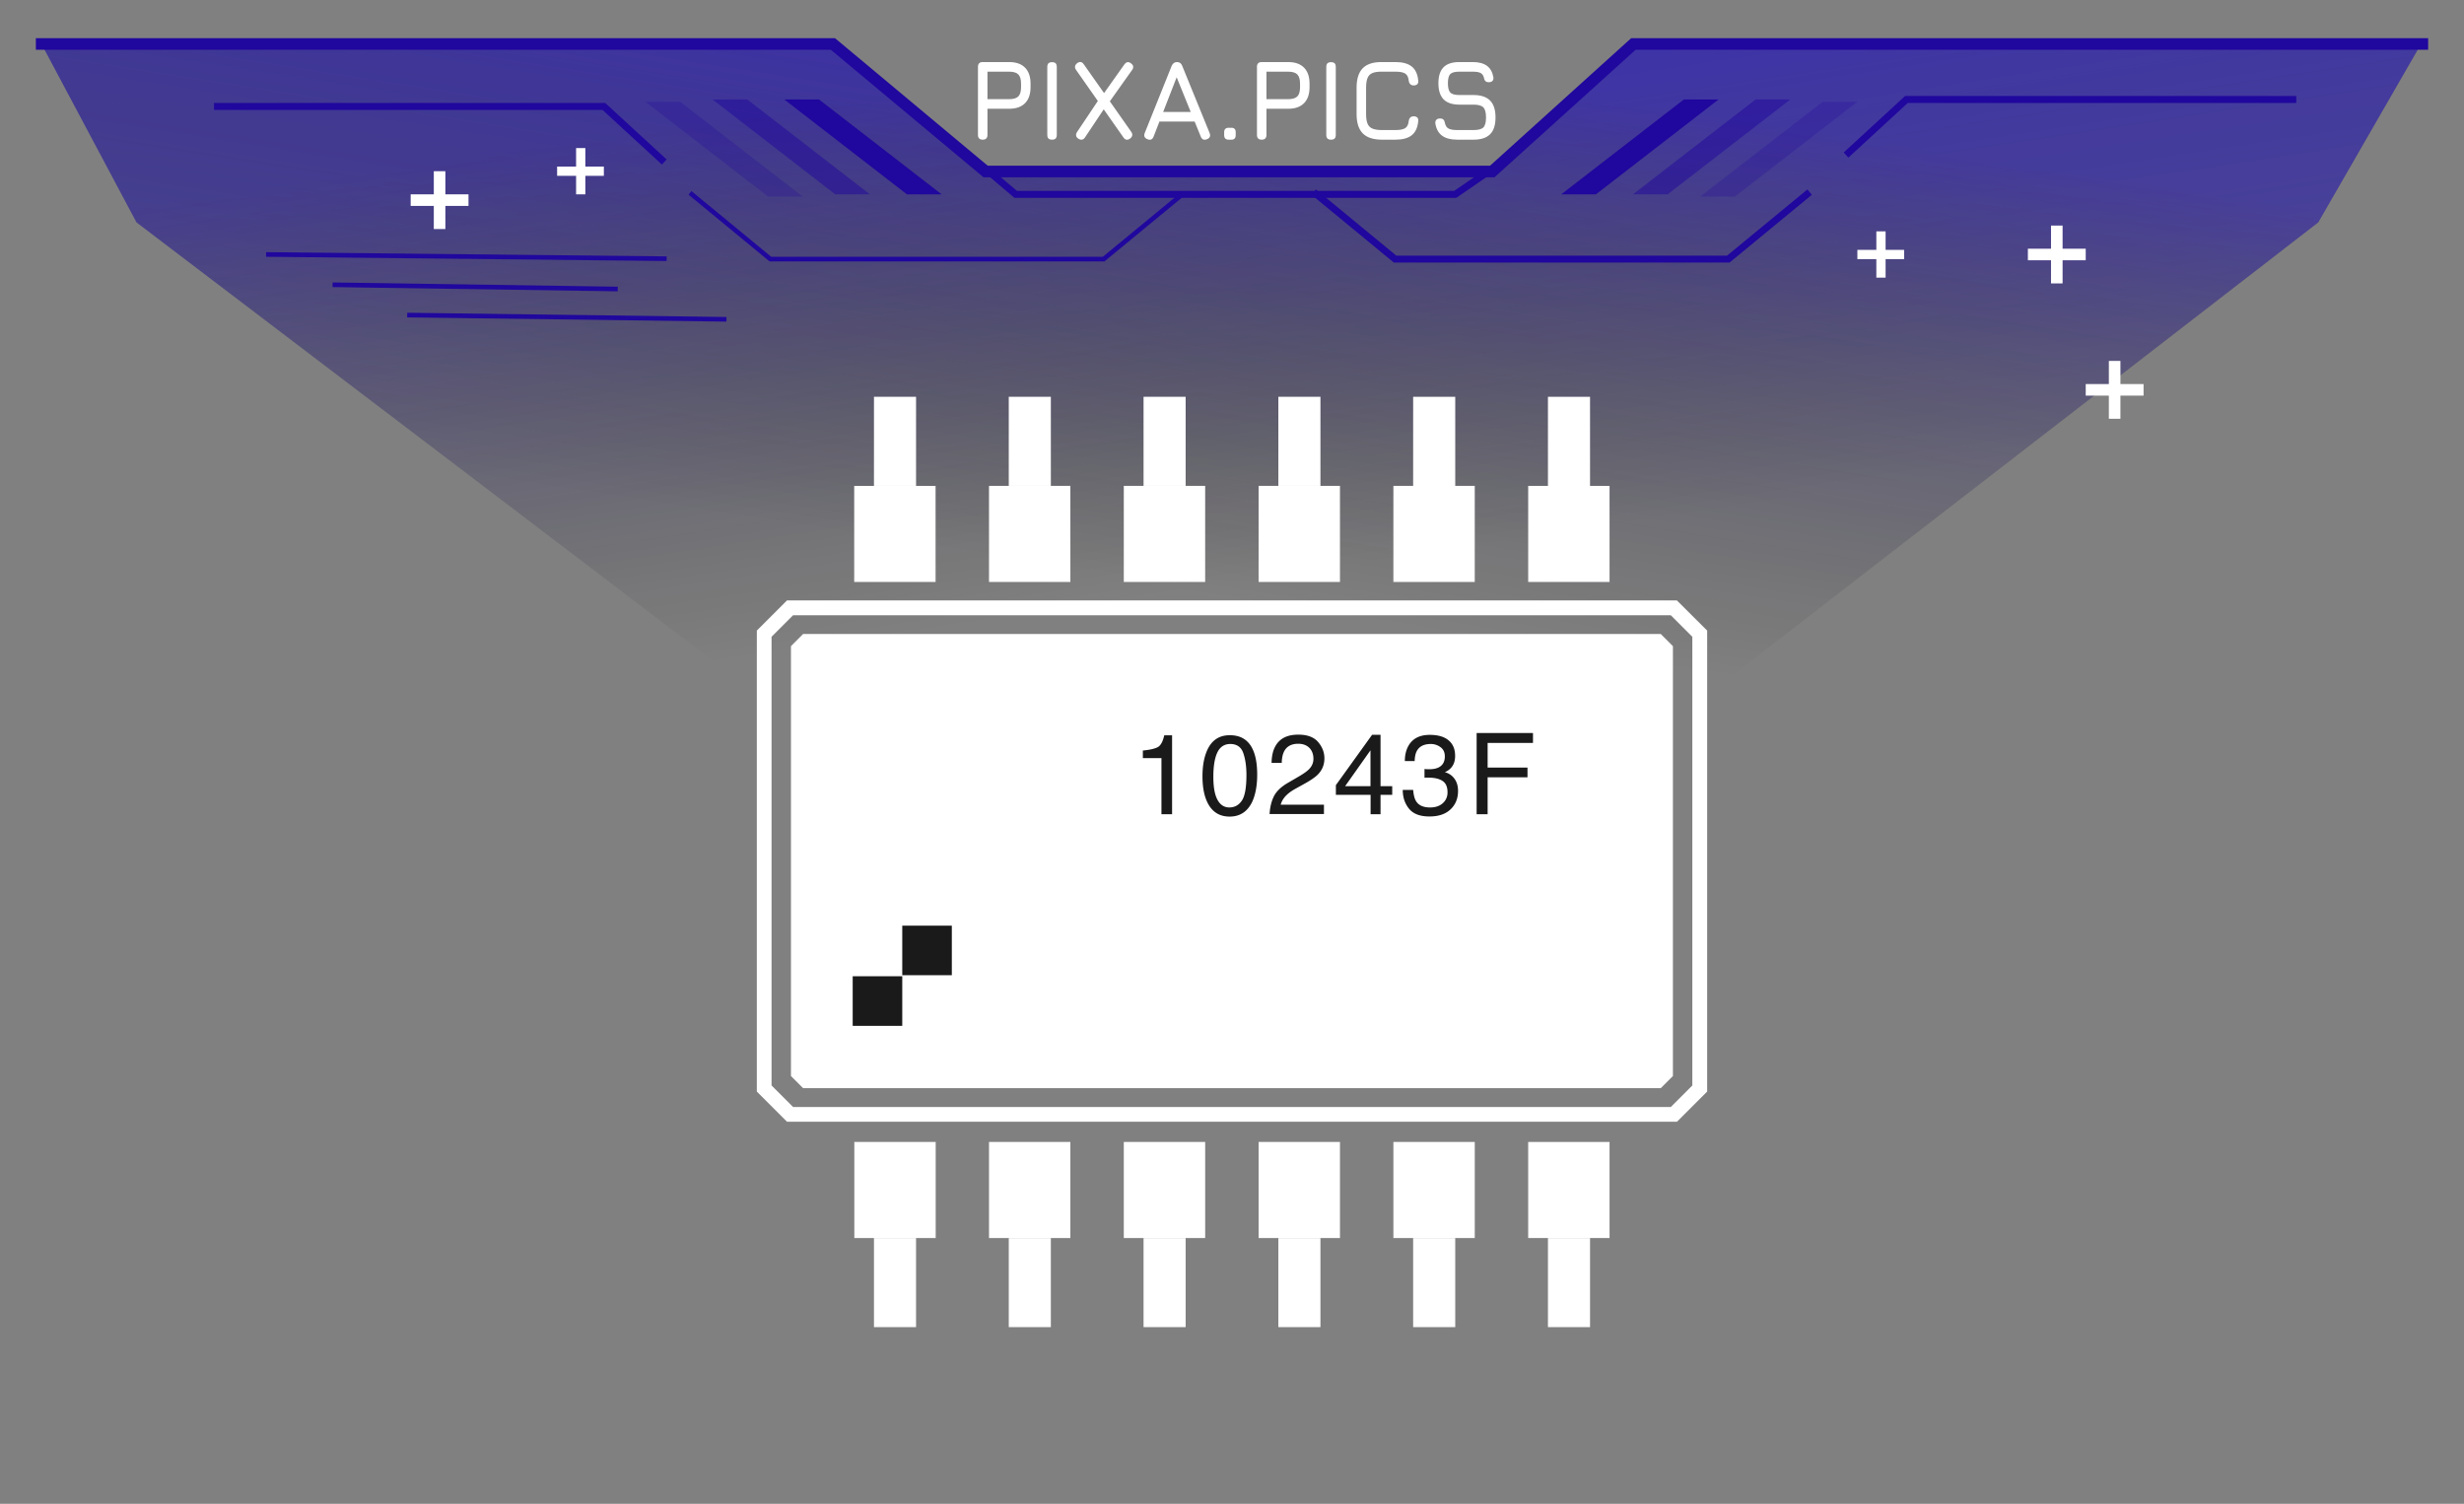 <svg xmlns="http://www.w3.org/2000/svg" xmlns:xlink="http://www.w3.org/1999/xlink" viewBox="0 0 1065 650" width="1420" height="866.667" xmlns:v="https://vecta.io/nano"><rect x="0" y="0" width="1065" height="650" fill="#808080" stroke="none"/><style><![CDATA[.B{stroke:#20079d}.C{stroke-linecap:square}.D{stroke-miterlimit:3}.E{stroke-opacity:100}.F{stroke-width:3}]]></style><defs><clipPath id="A"><path d="M0 0h1065v650H0z"/></clipPath><path id="B" d="M59 96.125L18 19.1 360 18l66 56.118h219L706 19.1l341-1.1-45 78.125L706 325H360L59 96.125z"/><path id="C" d="M427.472 210.004h35.169v41.536h-35.169z"/><path id="D" d="M436.012 171.5h18.191v38.504h-18.191z"/></defs><g clip-path="url(#A)"><path d="M0 0h1065v650H0z" fill="transparent"/><path d="M545.34 60.368h0 0q-2.053 0-2.053-2.078h0V28.904h0q0-2.078 2.053-2.078h0 11.438 0q4.473 0 6.856 2.412h0 0q2.383 2.411 2.383 6.938h0v1.484h0q0 4.527-2.383 6.939h0 0q-2.383 2.411-6.856 2.411h0-9.385v11.28h0q0 2.078-2.053 2.078zm2.053-29.387v11.874h9.385 0q2.786 0 3.96-1.188h0 0q1.173-1.187 1.173-4.007h0v-1.484h0q0-2.795-1.173-3.995h0 0q-1.174-1.2-3.96-1.2h0-9.385 0zm27.911 29.387h0 0q-1.051 0-1.552-.507h0 0q-.501-.508-.501-1.571h0V28.953h0q0-1.088.501-1.583h0 0q.501-.495 1.552-.495h0 0q1.075 0 1.564.495h0 0q.489.495.489 1.583h0V58.29h0q0 1.063-.489 1.571h0 0q-.489.507-1.564.507zm27.862 0H597.3h0q-5.597 0-8.273-2.709h0 0q-2.676-2.709-2.676-8.373h0V37.907h0q0-5.714 2.664-8.422h0 0q2.664-2.709 8.236-2.659h0 5.915 0q4.594 0 7.014 1.917h0 0q2.419 1.917 2.81 6.048h0 0q.147 1.039-.391 1.583h0 0q-.537.544-1.564.544h0 0q-1.857 0-2.15-2.078h0 0q-.245-2.275-1.552-3.067h0 0q-1.308-.792-4.167-.792h0-5.915 0q-2.591-.024-4.069.594h0 0q-1.479.618-2.102 2.14h0 0q-.623 1.521-.623 4.192h0v11.379h0q0 2.647.623 4.156h0 0q.623 1.508 2.114 2.139h0 0q1.491.631 4.106.631h0 5.866 0q2.859 0 4.167-.804h0 0q1.307-.804 1.552-3.055h0 0q.293-2.078 2.15-2.078h0 0q1.027 0 1.564.545h0 0q.538.544.391 1.583h0 0q-.391 4.155-2.81 6.06h0 0q-2.42 1.905-7.014 1.905h0 0zm33.702 0h-7.038 0q-4.18 0-6.514-1.707h0 0q-2.334-1.707-2.92-5.269h0 0q-.098-1.088.44-1.632h0 0q.537-.545 1.564-.545h0 0q1.026 0 1.503.495h0 0q.476.495.648 1.534h0 0q.366 1.706 1.576 2.337h0 0q1.21.631 3.703.631h0 7.038 0q3.153 0 4.29-1.15h0 0q1.136-1.15 1.136-4.292h0 0q0-3.191-1.173-4.366h0 0q-1.173-1.175-4.253-1.175h0-6.061 0q-4.619 0-6.855-2.288h0 0q-2.236-2.288-2.236-6.963h0 0q0-4.65 2.211-6.901h0 0q2.212-2.251 6.831-2.251h0 5.817 0q3.886 0 6.098 1.608h0 0q2.212 1.607 2.798 4.922h0 0q.147 1.064-.391 1.62h0 0q-.537.557-1.613.557h0 0q-.977 0-1.466-.52h0 0q-.489-.519-.636-1.508h0 0q-.391-1.46-1.49-1.992h0 0q-1.1-.532-3.3-.532h0-5.817 0q-2.932 0-3.934 1.052h0 0q-1.003 1.051-1.003 3.945h0 0q0 2.919 1.027 4.007h0 0q1.026 1.089 3.959 1.089h0 6.061 0q4.815 0 7.173 2.374h0 0q2.359 2.375 2.359 7.322h0 0q0 4.923-2.346 7.26h0 0q-2.347 2.338-7.186 2.338h0 0zm-212.115 0h0 0q-2.053 0-2.053-2.078h0V28.904h0q0-2.078 2.053-2.078h0 11.438 0q4.472 0 6.855 2.412h0 0q2.383 2.411 2.383 6.938h0v1.484h0q0 4.527-2.383 6.939h0 0q-2.383 2.411-6.855 2.411h0-9.385v11.28h0q0 2.078-2.053 2.078zm2.053-29.387v11.874h9.385 0q2.786 0 3.959-1.188h0 0q1.173-1.187 1.173-4.007h0v-1.484h0q0-2.795-1.173-3.995h0 0q-1.173-1.2-3.959-1.2h0-9.385 0zm27.911 29.387h0 0q-1.051 0-1.552-.507h0 0q-.501-.508-.501-1.571h0V28.953h0q0-1.088.501-1.583h0 0q.501-.495 1.552-.495h0 0q1.075 0 1.564.495h0 0q.488.495.488 1.583h0V58.29h0q0 1.063-.488 1.571h0 0q-.489.507-1.564.507zm11.34-.446h0 0q-1.638-1.137-.489-2.918h0l8.945-13.358-9.434-13.456h0q-1.1-1.633.538-2.919h0 0q1.686-1.163 2.835.544h0l8.749 12.418L486 27.815h0q1.271-1.657 2.835-.445h0 0q1.662 1.237.489 2.869h0l-9.63 13.556 9.239 13.159h0q1.148 1.707-.538 2.968h0 0q-1.686 1.163-2.835-.544h0l-8.505-12.12-8.114 12.17h0q-1.125 1.607-2.884.494zm29.914.248h0 0q-1.955-.767-1.173-2.721h0l11.634-28.991h0q.733-1.632 2.297-1.632h0 .098 0q1.588.074 2.151 1.632h0l11.829 28.991h0q.782 1.954-1.125 2.721h0 0q-1.93.767-2.688-1.138h0l-2.64-6.481h-15.226l-2.517 6.481h0q-.758 1.929-2.64 1.138zm12.611-26.764l-5.841 14.989h11.927l-6.086-14.989h0zm23.658 26.962h-1.173 0q-1.955 0-1.955-1.979h0v-1.237h0q0-1.929 1.955-1.929h0 1.173 0q1.858 0 1.858 1.929h0v1.237h0q0 1.979-1.858 1.979h0 0z" fill="#fff"/><g opacity=".66"><linearGradient id="E" x1=".5" y1="0" x2=".809" y2=".604" gradientTransform="matrix(1029,0,0,307,18,18)" gradientUnits="userSpaceOnUse"><stop offset="0%" stop-opacity=".75" stop-color="#2615bd"/><stop offset="100%" stop-opacity="0" stop-color="#000"/></linearGradient><use xlink:href="#B" fill="url(#E)"/></g><g opacity=".66"><linearGradient id="F" x1=".5" y1="0" x2=".178" y2=".615" gradientTransform="matrix(1029,0,0,307,18,18)" gradientUnits="userSpaceOnUse"><stop offset="0%" stop-opacity=".75" stop-color="#2615bd"/><stop offset="100%" stop-opacity="0" stop-color="#000"/></linearGradient><use xlink:href="#B" fill="url(#F)"/></g><g stroke-width="2" class="B C D"><path vector-effect="non-scaling-stroke" stroke-opacity="25" d="M177 136.194L313 138"/><path vector-effect="non-scaling-stroke" stroke-opacity="50" d="M144.751 123.097L266 124.903"/><path vector-effect="non-scaling-stroke" stroke-opacity="75" d="M116 110l171.143 1.806"/></g><g fill="none" class="B C D E"><path d="M781 84l-34 28H603l-34-28" vector-effect="non-scaling-stroke" class="F"/><path d="M299 84l34 28h144l34-28" vector-effect="non-scaling-stroke" stroke-width="2"/><g class="F"><path d="M799 66l25-23h167M286 69l-25-23H94" vector-effect="non-scaling-stroke"/></g></g><g fill="#fff"><path d="M249 64v8h-8.2v4h8.2v8h4v-8h8v-4h-8v-8h-4 0zm562 36v8h-8.2v4h8.2v8h4v-8h8v-4h-8v-8h-4 0zm100.5 56v10h-10v5h10v10h5v-10h10v-5h-10v-10h-5 0zm-724-82v10h-10v5h10v10h5V89h10v-5h-10V74h-5 0zm699 23.5v10h-10v5h10v10h5v-10h10v-5h-10v-10h-5 0z"/></g><g fill="#20079d"><path d="M773.8 43l-53 41h-15l53-41h15 0z" fill-opacity=".5"/><path d="M742.8 43l-53 41h-15l53-41h15 0z"/><path d="M802.8 44l-53 41h-15l53-41h15 0z" fill-opacity=".25"/><path d="M308 43l53 41h15l-53-41h-15 0z" fill-opacity=".5"/><path d="M339 43l53 41h15l-53-41h-15 0z"/><path d="M279 44l53 41h15l-53-41h-15 0z" fill-opacity=".25"/></g><g fill="none" class="B C D E"><path d="M18 19h342l66 55.118h219L706 19h341" vector-effect="non-scaling-stroke" stroke-width="5"/><path d="M426 73l13 11h190l16-11" vector-effect="non-scaling-stroke" class="F"/></g><g fill="#fff"><path d="M722.167 265.942l9.298 9.298v193.937l-9.298 9.297H342.782l-9.297-9.297V275.24l9.297-9.298h379.385zm2.628-6.417h-384.64l-13.037 13.037v199.242l13.037 13.037h384.69l13.037-13.037V272.562l-13.087-13.037h0zm-6.973 210.814H347.128l-5.255-5.255V279.282l5.255-5.255h370.694l5.255 5.255v185.802l-5.255 5.255z"/></g><g fill="#1a1a1a"><path d="M368.553 421.981h21.425v21.425h-21.425zm21.425-21.88h21.425v21.425h-21.425zm103.992-72.41v-3.285c3.083-.303 5.255-.808 6.519-1.516 1.213-.707 2.122-2.375 2.728-5.053h3.386v34.108h-4.598v-24.254h-8.035zm47.145-4.498c1.516 2.83 2.274 6.67 2.274 11.622 0 4.649-.707 8.49-2.071 11.572-2.022 4.346-5.306 6.569-9.854 6.569-4.093 0-7.175-1.769-9.196-5.356-1.668-2.982-2.527-6.974-2.527-12.027 0-3.891.505-7.226 1.516-10.005 1.87-5.204 5.306-7.781 10.207-7.781 4.447-.051 7.681 1.768 9.651 5.406zm-4.345 22.84c1.314-1.97 1.971-5.659 1.971-11.066 0-3.891-.506-7.074-1.415-9.601s-2.83-3.79-5.559-3.79c-2.526 0-4.396 1.213-5.558 3.588s-1.769 5.912-1.769 10.561c0 3.487.354 6.316 1.112 8.439 1.162 3.234 3.133 4.851 5.862 4.851 2.273-.051 4.042-1.011 5.356-2.982zm13.795-1.768c1.061-2.173 3.133-4.194 6.215-5.963l4.598-2.678c2.072-1.213 3.487-2.223 4.346-3.082 1.314-1.314 1.971-2.83 1.971-4.548 0-1.971-.607-3.588-1.769-4.75s-2.779-1.769-4.8-1.769c-2.931 0-5.003 1.112-6.115 3.335-.606 1.213-.96 2.83-1.01 4.952h-4.396c.05-2.981.606-5.406 1.667-7.276 1.87-3.335 5.154-4.952 9.854-4.952 3.941 0 6.771 1.061 8.59 3.183s2.729 4.498 2.729 7.075c0 2.728-.961 5.103-2.881 7.023-1.111 1.112-3.133 2.527-6.013 4.093l-3.284 1.819c-1.567.86-2.78 1.668-3.689 2.477-1.617 1.414-2.577 2.93-3.032 4.598h18.696v4.042h-23.496c.151-2.829.758-5.407 1.819-7.579zm41.839 7.68v-8.388h-15.007v-4.194l15.664-21.779h3.638v22.234h5.053v3.739h-5.053v8.388h-4.295 0zm-.05-12.127v-15.513l-10.965 15.513h10.965zm16.675 9.752c-1.819-2.223-2.729-4.952-2.729-8.135h4.497c.203 2.223.607 3.84 1.264 4.851 1.111 1.819 3.133 2.729 6.063 2.729 2.274 0 4.093-.607 5.458-1.82s2.071-2.779 2.071-4.699c0-2.375-.707-3.992-2.172-4.952s-3.436-1.415-6.014-1.415h-.859c-.303 0-.606 0-.909.051v-3.79l1.112.101h.96c1.617 0 2.93-.253 3.992-.758 1.819-.91 2.728-2.476 2.728-4.8 0-1.718-.606-3.032-1.819-3.942a6.92 6.92 0 0 0-4.244-1.415c-2.881 0-4.851.96-5.963 2.881-.606 1.061-.96 2.526-1.011 4.497h-4.244c0-2.527.505-4.7 1.516-6.519 1.768-3.183 4.851-4.8 9.247-4.8 3.486 0 6.215.758 8.085 2.324 1.92 1.567 2.88 3.79 2.88 6.771 0 2.123-.556 3.79-1.718 5.104-.708.809-1.617 1.465-2.729 1.92 1.819.506 3.184 1.466 4.194 2.881s1.516 3.132 1.516 5.204c0 3.285-1.061 5.912-3.234 7.984s-5.204 3.082-9.146 3.082c-4.042 0-6.973-1.111-8.792-3.335zm29.207-32.744h24.355v4.296h-19.606v10.662h17.231v4.194h-17.231v15.967h-4.749v-35.119h0z"/></g><g fill="#fff"><path d="M369.21 210.004h35.169v41.536H369.21z"/><path d="M377.75 171.5h18.191v38.504H377.75z"/><use xlink:href="#C"/><use xlink:href="#D"/><path d="M485.734 210.004h35.169v41.536h-35.169z"/><path d="M494.273 171.5h18.191v38.504h-18.191zm49.723 38.504h35.169v41.536h-35.169z"/><path d="M552.535 171.5h18.191v38.504h-18.191zm49.723 38.504h35.169v41.536h-35.169z"/><path d="M610.797 171.5h18.191v38.504h-18.191zm49.723 38.504h35.169v41.536H660.52z"/><path d="M669.059 171.5h18.191v38.504h-18.191zm-8.539 322.083h35.169v41.536H660.52z"/><path d="M669.059 535.119h18.191v38.504h-18.191zm-66.801-41.536h35.169v41.536h-35.169z"/><path d="M610.797 535.119h18.191v38.504h-18.191zm-66.801-41.536h35.169v41.536h-35.169z"/><path d="M552.535 535.119h18.191v38.504h-18.191zm-66.801-41.536h35.169v41.536h-35.169z"/><path d="M494.273 535.119h18.191v38.504h-18.191zm-66.801-41.536h35.169v41.536h-35.169z"/><path d="M436.012 535.119h18.191v38.504h-18.191zm-66.752-41.536h35.169v41.536H369.26z"/><path d="M377.75 535.119h18.191v38.504H377.75z"/></g></g></svg>